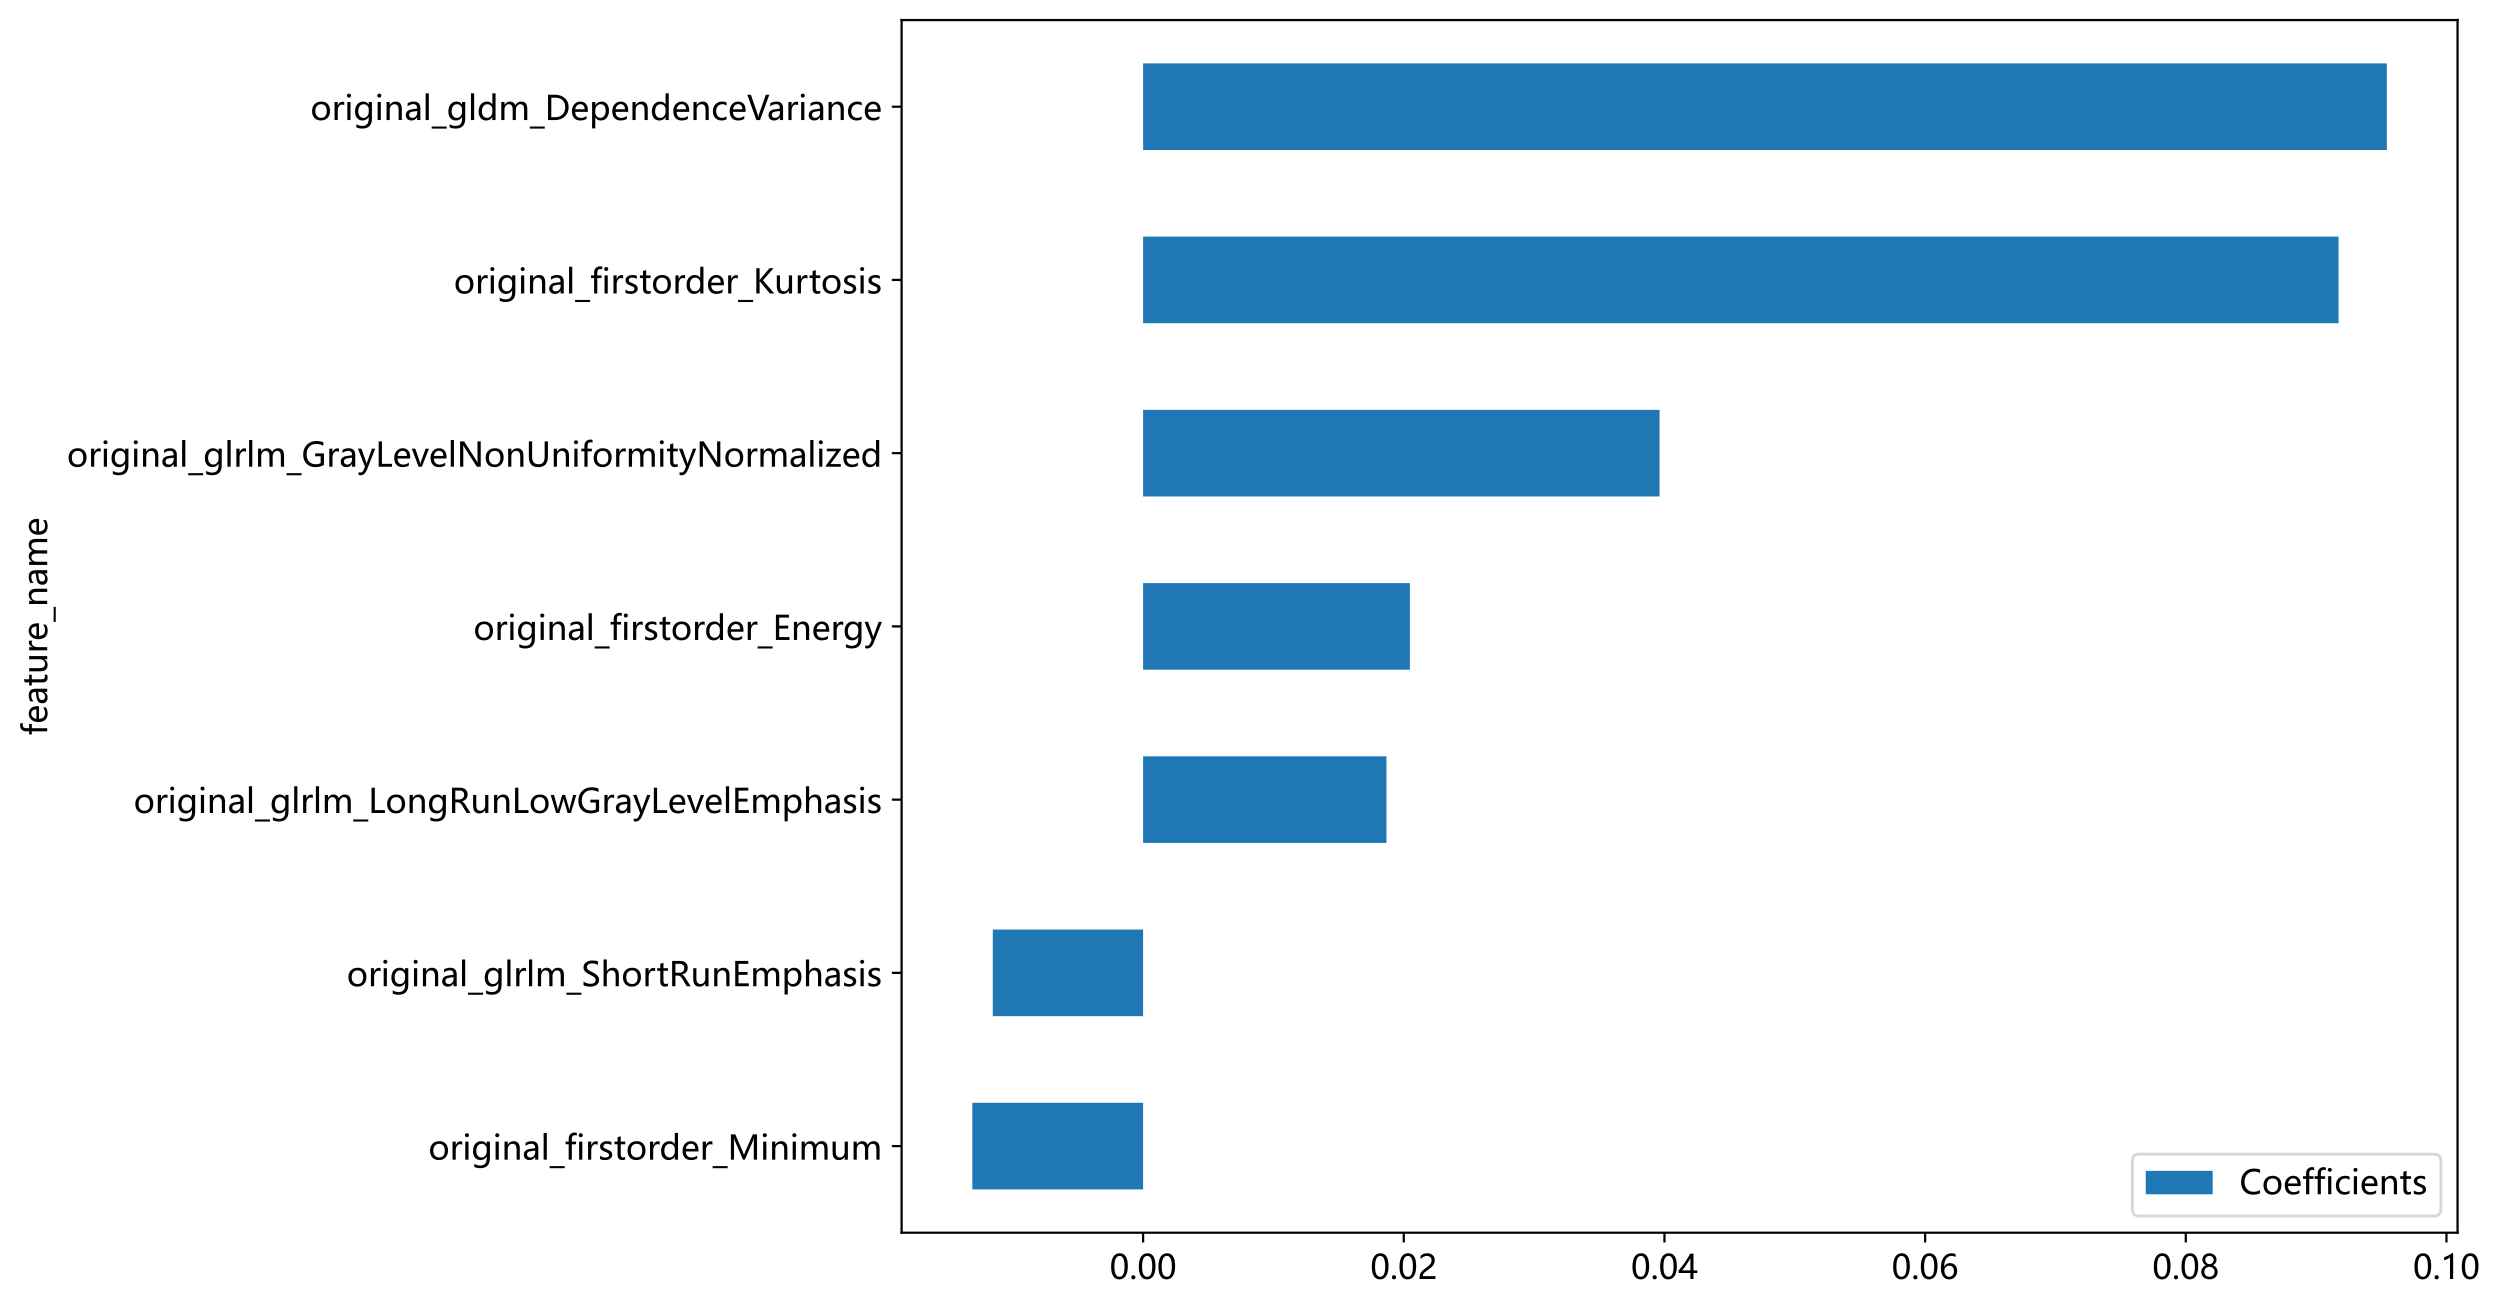 <?xml version="1.0" encoding="utf-8" standalone="no"?>
<!DOCTYPE svg PUBLIC "-//W3C//DTD SVG 1.1//EN"
  "http://www.w3.org/Graphics/SVG/1.1/DTD/svg11.dtd">
<!-- Created with matplotlib (https://matplotlib.org/) -->
<svg height="468.856pt" version="1.1" viewBox="0 0 896.561 468.856" width="896.561pt" xmlns="http://www.w3.org/2000/svg" xmlns:xlink="http://www.w3.org/1999/xlink">
 <defs>
  <style type="text/css">
*{stroke-linecap:butt;stroke-linejoin:round;}
  </style>
 </defs>
 <g id="figure_1">
  <g id="patch_1">
   <path d="M 0 468.856 
L 896.561 468.856 
L 896.561 0 
L 0 0 
z
" style="fill:#ffffff;"/>
  </g>
  <g id="axes_1">
   <g id="patch_2">
    <path d="M 323.339 442.08 
L 881.339 442.08 
L 881.339 7.2 
L 323.339 7.2 
z
" style="fill:#ffffff;"/>
   </g>
   <g id="patch_3">
    <path clip-path="url(#p58f1742c33)" d="M 409.946 426.549 
L 348.703 426.549 
L 348.703 395.486 
L 409.946 395.486 
z
" style="fill:#1f77b4;"/>
   </g>
   <g id="patch_4">
    <path clip-path="url(#p58f1742c33)" d="M 409.946 364.423 
L 356.041 364.423 
L 356.041 333.36 
L 409.946 333.36 
z
" style="fill:#1f77b4;"/>
   </g>
   <g id="patch_5">
    <path clip-path="url(#p58f1742c33)" d="M 409.946 302.297 
L 497.225 302.297 
L 497.225 271.234 
L 409.946 271.234 
z
" style="fill:#1f77b4;"/>
   </g>
   <g id="patch_6">
    <path clip-path="url(#p58f1742c33)" d="M 409.946 240.171 
L 505.623 240.171 
L 505.623 209.109 
L 409.946 209.109 
z
" style="fill:#1f77b4;"/>
   </g>
   <g id="patch_7">
    <path clip-path="url(#p58f1742c33)" d="M 409.946 178.046 
L 595.158 178.046 
L 595.158 146.983 
L 409.946 146.983 
z
" style="fill:#1f77b4;"/>
   </g>
   <g id="patch_8">
    <path clip-path="url(#p58f1742c33)" d="M 409.946 115.92 
L 838.667 115.92 
L 838.667 84.857 
L 409.946 84.857 
z
" style="fill:#1f77b4;"/>
   </g>
   <g id="patch_9">
    <path clip-path="url(#p58f1742c33)" d="M 409.946 53.794 
L 855.976 53.794 
L 855.976 22.731 
L 409.946 22.731 
z
" style="fill:#1f77b4;"/>
   </g>
   <g id="matplotlib.axis_1">
    <g id="xtick_1">
     <g id="line2d_1">
      <defs>
       <path d="M 0 0 
L 0 3.5 
" id="mbf01ccd95e" style="stroke:#000000;stroke-width:0.8;"/>
      </defs>
      <g>
       <use style="stroke:#000000;stroke-width:0.8;" x="409.946" xlink:href="#mbf01ccd95e" y="442.08"/>
      </g>
     </g>
     <g id="text_1">
      <!-- 0.00 -->
      <defs>
       <path d="M 4.438 36.328 
Q 4.438 56.344 11.078 66.625 
Q 17.719 76.906 30.328 76.906 
Q 54.344 76.906 54.344 38.141 
Q 54.344 19 47.578 8.859 
Q 40.828 -1.266 28.609 -1.266 
Q 17.094 -1.266 10.766 8.344 
Q 4.438 17.969 4.438 36.328 
z
M 14.203 36.766 
Q 14.203 6.641 29.5 6.641 
Q 44.531 6.641 44.531 37.25 
Q 44.531 68.953 29.781 68.953 
Q 14.203 68.953 14.203 36.766 
z
" id="MicrosoftYaHei-48"/>
       <path d="M 5.812 5.031 
Q 5.812 7.672 7.609 9.469 
Q 9.422 11.281 12.109 11.281 
Q 14.844 11.281 16.641 9.453 
Q 18.453 7.625 18.453 5.031 
Q 18.453 2.484 16.641 0.656 
Q 14.844 -1.172 12.062 -1.172 
Q 9.375 -1.172 7.594 0.656 
Q 5.812 2.484 5.812 5.031 
z
" id="MicrosoftYaHei-46"/>
      </defs>
      <g transform="translate(397.946 458.673)scale(0.12 -0.12)">
       <use xlink:href="#MicrosoftYaHei-48"/>
       <use x="58.643" xlink:href="#MicrosoftYaHei-46"/>
       <use x="82.715" xlink:href="#MicrosoftYaHei-48"/>
       <use x="141.357" xlink:href="#MicrosoftYaHei-48"/>
      </g>
     </g>
    </g>
    <g id="xtick_2">
     <g id="line2d_2">
      <g>
       <use style="stroke:#000000;stroke-width:0.8;" x="503.429" xlink:href="#mbf01ccd95e" y="442.08"/>
      </g>
     </g>
     <g id="text_2">
      <!-- 0.02 -->
      <defs>
       <path d="M 41.656 55.812 
Q 41.656 61.922 37.797 65.406 
Q 33.938 68.891 27.297 68.891 
Q 22.609 68.891 17.812 66.5 
Q 13.031 64.109 8.891 59.672 
L 8.891 68.953 
Q 12.594 72.797 17.297 74.844 
Q 22.016 76.906 28.375 76.906 
Q 38.625 76.906 44.875 71.406 
Q 51.125 65.922 51.125 56.547 
Q 51.125 48.188 47.281 42.078 
Q 43.453 35.984 34.188 29.594 
Q 24.703 23.047 21.5 20.219 
Q 18.312 17.391 17.031 14.797 
Q 15.766 12.203 15.766 8.5 
L 53.375 8.5 
L 53.375 0 
L 5.812 0 
L 5.812 3.766 
Q 5.812 10.297 7.594 14.859 
Q 9.375 19.438 13.469 23.75 
Q 17.578 28.078 26.266 34.125 
Q 35.156 40.375 38.406 45.094 
Q 41.656 49.812 41.656 55.812 
z
" id="MicrosoftYaHei-50"/>
      </defs>
      <g transform="translate(491.429 458.673)scale(0.12 -0.12)">
       <use xlink:href="#MicrosoftYaHei-48"/>
       <use x="58.643" xlink:href="#MicrosoftYaHei-46"/>
       <use x="82.715" xlink:href="#MicrosoftYaHei-48"/>
       <use x="141.357" xlink:href="#MicrosoftYaHei-50"/>
      </g>
     </g>
    </g>
    <g id="xtick_3">
     <g id="line2d_3">
      <g>
       <use style="stroke:#000000;stroke-width:0.8;" x="596.912" xlink:href="#mbf01ccd95e" y="442.08"/>
      </g>
     </g>
     <g id="text_3">
      <!-- 0.04 -->
      <defs>
       <path d="M 45.406 75.641 
L 45.406 25.688 
L 56.734 25.688 
L 56.734 17.781 
L 45.406 17.781 
L 45.406 0 
L 36.141 0 
L 36.141 17.781 
L 0.828 17.781 
L 0.828 25.25 
Q 10.25 35.844 19.766 49.656 
Q 29.297 63.484 35.5 75.641 
z
M 11.578 25.688 
L 36.141 25.688 
L 36.141 61.719 
Q 31.062 52.594 25.25 44.016 
Q 19.438 35.453 11.578 25.688 
z
" id="MicrosoftYaHei-52"/>
      </defs>
      <g transform="translate(584.912 458.673)scale(0.12 -0.12)">
       <use xlink:href="#MicrosoftYaHei-48"/>
       <use x="58.643" xlink:href="#MicrosoftYaHei-46"/>
       <use x="82.715" xlink:href="#MicrosoftYaHei-48"/>
       <use x="141.357" xlink:href="#MicrosoftYaHei-52"/>
      </g>
     </g>
    </g>
    <g id="xtick_4">
     <g id="line2d_4">
      <g>
       <use style="stroke:#000000;stroke-width:0.8;" x="690.395" xlink:href="#mbf01ccd95e" y="442.08"/>
      </g>
     </g>
     <g id="text_4">
      <!-- 0.06 -->
      <defs>
       <path d="M 49.703 65.922 
Q 43.797 68.953 37.359 68.953 
Q 27.547 68.953 21.578 60.406 
Q 15.625 51.859 15.531 37.062 
L 15.766 37.062 
Q 21.141 47.469 32.906 47.469 
Q 42.719 47.469 48.578 41.062 
Q 54.438 34.672 54.438 24.078 
Q 54.438 12.984 47.672 5.859 
Q 40.922 -1.266 30.422 -1.266 
Q 18.891 -1.266 12.328 7.734 
Q 5.766 16.75 5.766 33.297 
Q 5.766 53.328 14.375 65.109 
Q 23 76.906 37.062 76.906 
Q 45.125 76.906 49.703 74.703 
z
M 16.109 24.75 
Q 16.109 17.281 20.094 11.953 
Q 24.078 6.641 30.672 6.641 
Q 36.922 6.641 40.828 11.234 
Q 44.734 15.828 44.734 23.047 
Q 44.734 30.859 41.047 35.203 
Q 37.359 39.547 30.562 39.547 
Q 24.125 39.547 20.109 35.156 
Q 16.109 30.766 16.109 24.75 
z
" id="MicrosoftYaHei-54"/>
      </defs>
      <g transform="translate(678.395 458.673)scale(0.12 -0.12)">
       <use xlink:href="#MicrosoftYaHei-48"/>
       <use x="58.643" xlink:href="#MicrosoftYaHei-46"/>
       <use x="82.715" xlink:href="#MicrosoftYaHei-48"/>
       <use x="141.357" xlink:href="#MicrosoftYaHei-54"/>
      </g>
     </g>
    </g>
    <g id="xtick_5">
     <g id="line2d_5">
      <g>
       <use style="stroke:#000000;stroke-width:0.8;" x="783.878" xlink:href="#mbf01ccd95e" y="442.08"/>
      </g>
     </g>
     <g id="text_5">
      <!-- 0.08 -->
      <defs>
       <path d="M 4.781 21.094 
Q 4.781 27.641 8.688 33.156 
Q 12.594 38.672 18.75 41.016 
Q 13.812 43.797 10.938 48.141 
Q 8.062 52.484 8.062 57.562 
Q 8.062 62.938 10.812 67.375 
Q 13.578 71.828 18.484 74.359 
Q 23.391 76.906 29.297 76.906 
Q 35.25 76.906 40.188 74.391 
Q 45.125 71.875 47.859 67.422 
Q 50.594 62.984 50.594 57.562 
Q 50.594 52.594 47.781 48.219 
Q 44.969 43.844 39.984 41.016 
Q 46.141 38.625 50 33.109 
Q 53.859 27.594 53.859 21.094 
Q 53.859 14.656 50.781 9.547 
Q 47.703 4.438 42.031 1.609 
Q 36.375 -1.219 29.297 -1.219 
Q 22.266 -1.219 16.641 1.609 
Q 11.031 4.438 7.906 9.562 
Q 4.781 14.703 4.781 21.094 
z
M 14.156 21.531 
Q 14.156 14.797 18.312 10.734 
Q 22.469 6.688 29.344 6.688 
Q 36.078 6.688 40.344 10.812 
Q 44.625 14.938 44.625 21.531 
Q 44.625 27.781 40.297 32.047 
Q 35.984 36.328 29.344 36.328 
Q 22.75 36.328 18.453 32.156 
Q 14.156 27.984 14.156 21.531 
z
M 16.891 56.781 
Q 16.891 51.703 20.5 48.062 
Q 24.125 44.438 29.344 44.438 
Q 34.469 44.438 38.203 48.094 
Q 41.938 51.766 41.938 56.781 
Q 41.938 61.922 38.344 65.484 
Q 34.766 69.047 29.344 69.047 
Q 23.969 69.047 20.422 65.547 
Q 16.891 62.062 16.891 56.781 
z
" id="MicrosoftYaHei-56"/>
      </defs>
      <g transform="translate(771.878 458.673)scale(0.12 -0.12)">
       <use xlink:href="#MicrosoftYaHei-48"/>
       <use x="58.643" xlink:href="#MicrosoftYaHei-46"/>
       <use x="82.715" xlink:href="#MicrosoftYaHei-48"/>
       <use x="141.357" xlink:href="#MicrosoftYaHei-56"/>
      </g>
     </g>
    </g>
    <g id="xtick_6">
     <g id="line2d_6">
      <g>
       <use style="stroke:#000000;stroke-width:0.8;" x="877.361" xlink:href="#mbf01ccd95e" y="442.08"/>
      </g>
     </g>
     <g id="text_6">
      <!-- 0.10 -->
      <defs>
       <path d="M 27.828 0 
L 27.828 64.703 
Q 25.594 62.453 20.234 59.672 
Q 14.891 56.891 10.359 55.766 
L 10.359 65.141 
Q 16.359 66.797 23.188 70.438 
Q 30.031 74.078 33.688 77.297 
L 37.312 77.297 
L 37.312 0 
z
" id="MicrosoftYaHei-49"/>
      </defs>
      <g transform="translate(865.361 458.673)scale(0.12 -0.12)">
       <use xlink:href="#MicrosoftYaHei-48"/>
       <use x="58.643" xlink:href="#MicrosoftYaHei-46"/>
       <use x="82.715" xlink:href="#MicrosoftYaHei-49"/>
       <use x="141.357" xlink:href="#MicrosoftYaHei-48"/>
      </g>
     </g>
    </g>
   </g>
   <g id="matplotlib.axis_2">
    <g id="ytick_1">
     <g id="line2d_7">
      <defs>
       <path d="M 0 0 
L -3.5 0 
" id="m3a3871fc96" style="stroke:#000000;stroke-width:0.8;"/>
      </defs>
      <g>
       <use style="stroke:#000000;stroke-width:0.8;" x="323.339" xlink:href="#m3a3871fc96" y="411.017"/>
      </g>
     </g>
     <g id="text_7">
      <!-- original_firstorder_Minimum -->
      <defs>
       <path d="M 4.938 26.422 
Q 4.938 39.797 12.406 47.531 
Q 19.875 55.281 32.672 55.281 
Q 44.828 55.281 51.734 47.828 
Q 58.641 40.375 58.641 27.25 
Q 58.641 14.453 51.266 6.594 
Q 43.891 -1.266 31.5 -1.266 
Q 19.391 -1.266 12.156 6.344 
Q 4.938 13.969 4.938 26.422 
z
M 14.703 26.703 
Q 14.703 17.391 19.406 12.016 
Q 24.125 6.641 32.078 6.641 
Q 40.281 6.641 44.578 11.891 
Q 48.875 17.141 48.875 26.953 
Q 48.875 36.812 44.578 42.078 
Q 40.281 47.359 32.078 47.359 
Q 24.031 47.359 19.359 41.844 
Q 14.703 36.328 14.703 26.703 
z
" id="MicrosoftYaHei-111"/>
       <path d="M 37.5 44.531 
Q 35.109 46.234 30.906 46.234 
Q 25.344 46.234 21.719 41.031 
Q 18.109 35.844 18.109 27.344 
L 18.109 0 
L 8.547 0 
L 8.547 54 
L 18.109 54 
L 18.109 43.016 
L 18.312 43.016 
Q 22.406 54.938 32.469 54.938 
Q 35.75 54.938 37.5 54.203 
z
" id="MicrosoftYaHei-114"/>
       <path d="M 7.375 73.047 
Q 7.375 75.594 9.109 77.312 
Q 10.844 79.047 13.375 79.047 
Q 15.969 79.047 17.75 77.344 
Q 19.531 75.641 19.531 73.047 
Q 19.531 70.516 17.75 68.828 
Q 15.969 67.141 13.375 67.141 
Q 10.797 67.141 9.078 68.828 
Q 7.375 70.516 7.375 73.047 
z
M 8.5 0 
L 8.5 54 
L 18.062 54 
L 18.062 0 
z
" id="MicrosoftYaHei-105"/>
       <path d="M 55.422 4.547 
Q 55.422 -25.438 26.312 -25.438 
Q 16.266 -25.438 8.844 -21.688 
L 8.844 -12.453 
Q 17.875 -17.484 26.172 -17.484 
Q 45.844 -17.484 45.844 3.219 
L 45.844 8.938 
L 45.656 8.938 
Q 39.5 -1.266 27.297 -1.266 
Q 17.141 -1.266 11.031 6 
Q 4.938 13.281 4.938 25.297 
Q 4.938 39.109 11.672 47.188 
Q 18.406 55.281 29.641 55.281 
Q 40.438 55.281 45.656 46.688 
L 45.844 46.688 
L 45.844 54 
L 55.422 54 
z
M 45.844 32.125 
Q 45.906 38.375 41.656 42.859 
Q 37.406 47.359 31.203 47.359 
Q 23.391 47.359 19.047 41.625 
Q 14.703 35.891 14.703 25.875 
Q 14.703 17.281 18.891 11.953 
Q 23.094 6.641 30.031 6.641 
Q 37.016 6.641 41.453 11.719 
Q 45.906 16.797 45.844 24.609 
z
" id="MicrosoftYaHei-103"/>
       <path d="M 54.203 0 
L 44.672 0 
L 44.672 30.719 
Q 44.672 47.359 32.516 47.359 
Q 26.219 47.359 22.156 42.672 
Q 18.109 37.984 18.109 30.812 
L 18.109 0 
L 8.547 0 
L 8.547 54 
L 18.109 54 
L 18.109 45.062 
L 18.312 45.062 
Q 24.422 55.281 36.031 55.281 
Q 44.922 55.281 49.562 49.578 
Q 54.203 43.891 54.203 33.016 
z
" id="MicrosoftYaHei-110"/>
       <path d="M 9.812 50.25 
Q 17.875 55.281 28.422 55.281 
Q 47.953 55.281 47.953 34.766 
L 47.953 0 
L 38.484 0 
L 38.484 8.344 
L 38.234 8.344 
Q 32.625 -1.266 21.688 -1.266 
Q 13.812 -1.266 9.172 2.984 
Q 4.547 7.234 4.547 14.453 
Q 4.547 29.594 22.469 32.078 
L 38.484 34.328 
Q 38.484 47.562 27.547 47.562 
Q 17.828 47.562 9.812 41.016 
z
M 25.828 25.391 
Q 19.188 24.516 16.672 22.062 
Q 14.156 19.625 14.156 15.234 
Q 14.156 11.375 16.891 8.938 
Q 19.625 6.5 24.125 6.5 
Q 30.375 6.5 34.422 10.891 
Q 38.484 15.281 38.484 21.922 
L 38.484 27.094 
z
" id="MicrosoftYaHei-97"/>
       <path d="M 8.5 0 
L 8.5 79.938 
L 18.062 79.938 
L 18.062 0 
z
" id="MicrosoftYaHei-108"/>
       <path d="M 44.828 -25.531 
L 0 -25.531 
L 0 -19.234 
L 44.828 -19.234 
z
" id="MicrosoftYaHei-95"/>
       <path d="M 36.234 71.781 
Q 33.547 73.188 30.422 73.188 
Q 21.438 73.188 21.438 62.062 
L 21.438 54 
L 34.078 54 
L 34.078 46.094 
L 21.438 46.094 
L 21.438 0 
L 11.969 0 
L 11.969 46.094 
L 2.734 46.094 
L 2.734 54 
L 11.969 54 
L 11.969 62.5 
Q 11.969 71.188 16.969 76.141 
Q 21.969 81.109 29.688 81.109 
Q 33.797 81.109 36.234 80.172 
z
" id="MicrosoftYaHei-102"/>
       <path d="M 5.516 11.672 
Q 12.75 6.453 21.094 6.453 
Q 32.281 6.453 32.281 13.766 
Q 32.281 16.891 29.828 18.922 
Q 27.391 20.953 19.922 23.734 
Q 10.938 27.344 8.25 30.875 
Q 5.562 34.422 5.562 39.453 
Q 5.562 46.625 11.641 50.953 
Q 17.719 55.281 26.609 55.281 
Q 33.5 55.281 39.406 52.875 
L 39.406 43.656 
Q 33.344 47.562 25.688 47.562 
Q 21.094 47.562 18.203 45.562 
Q 15.328 43.562 15.328 40.281 
Q 15.328 37.062 17.406 35.25 
Q 19.484 33.453 26.609 30.609 
Q 35.641 27.25 38.812 23.625 
Q 42 20.016 42 14.703 
Q 42 7.281 35.906 3 
Q 29.828 -1.266 20.172 -1.266 
Q 11.766 -1.266 5.516 1.906 
z
" id="MicrosoftYaHei-115"/>
       <path d="M 34.469 0.531 
Q 31.344 -1.172 26.031 -1.172 
Q 11.531 -1.172 11.531 14.891 
L 11.531 46.094 
L 2.25 46.094 
L 2.25 54 
L 11.531 54 
L 11.531 67 
L 21.047 70.016 
L 21.047 54 
L 34.469 54 
L 34.469 46.094 
L 21.047 46.094 
L 21.047 16.609 
Q 21.047 11.281 22.844 8.984 
Q 24.656 6.688 28.859 6.688 
Q 32.078 6.688 34.469 8.5 
z
" id="MicrosoftYaHei-116"/>
       <path d="M 55.422 0 
L 45.844 0 
L 45.844 8.984 
L 45.656 8.984 
Q 39.75 -1.266 27.297 -1.266 
Q 17.047 -1.266 10.984 6.031 
Q 4.938 13.328 4.938 25.734 
Q 4.938 39.109 11.766 47.188 
Q 18.609 55.281 29.641 55.281 
Q 40.672 55.281 45.656 46.688 
L 45.844 46.688 
L 45.844 79.938 
L 55.422 79.938 
z
M 45.906 32.125 
Q 45.906 38.625 41.625 42.984 
Q 37.359 47.359 31.109 47.359 
Q 23.484 47.359 19.094 41.672 
Q 14.703 35.984 14.703 26.172 
Q 14.703 17.141 18.922 11.891 
Q 23.141 6.641 30.172 6.641 
Q 37.109 6.641 41.5 11.781 
Q 45.906 16.938 45.906 24.609 
z
" id="MicrosoftYaHei-100"/>
       <path d="M 52.547 24.562 
L 14.75 24.562 
Q 14.984 15.922 19.469 11.203 
Q 23.969 6.5 32.031 6.5 
Q 41.109 6.5 48.688 12.312 
L 48.688 3.766 
Q 41.547 -1.266 29.781 -1.266 
Q 18.062 -1.266 11.5 6.156 
Q 4.938 13.578 4.938 26.766 
Q 4.938 39.156 12.141 47.219 
Q 19.344 55.281 30.031 55.281 
Q 40.625 55.281 46.578 48.469 
Q 52.547 41.656 52.547 29.391 
z
M 42.969 32.234 
Q 42.922 39.547 39.5 43.547 
Q 36.078 47.562 29.891 47.562 
Q 24.172 47.562 20 43.312 
Q 15.828 39.062 14.75 32.234 
z
" id="MicrosoftYaHei-101"/>
       <path d="M 78.172 0 
L 78.172 50.094 
Q 78.172 56.297 78.906 64.984 
L 78.656 64.984 
Q 77.391 59.516 76.422 57.375 
L 51.469 0 
L 46.047 0 
L 21.141 56.938 
Q 20.266 58.891 18.891 64.984 
L 18.609 64.984 
Q 19.094 59.719 19.094 49.656 
L 19.094 0 
L 9.766 0 
L 9.766 75.641 
L 23 75.641 
L 45.312 23.781 
Q 47.859 17.828 48.688 14.5 
L 49.031 14.5 
Q 51.562 21.484 52.594 23.969 
L 75.297 75.641 
L 87.891 75.641 
L 87.891 0 
z
" id="MicrosoftYaHei-77"/>
       <path d="M 86.281 0 
L 76.703 0 
L 76.703 31 
Q 76.703 39.797 73.969 43.578 
Q 71.234 47.359 64.984 47.359 
Q 59.719 47.359 55.953 42.422 
Q 52.203 37.5 52.203 30.766 
L 52.203 0 
L 42.625 0 
L 42.625 31.984 
Q 42.625 47.359 30.766 47.359 
Q 25.297 47.359 21.703 42.672 
Q 18.109 37.984 18.109 30.719 
L 18.109 0 
L 8.547 0 
L 8.547 54 
L 18.109 54 
L 18.109 45.453 
L 18.312 45.453 
Q 24.078 55.281 35.156 55.281 
Q 40.578 55.281 44.719 52.297 
Q 48.875 49.312 50.484 44.234 
Q 56.5 55.281 68.453 55.281 
Q 86.281 55.281 86.281 33.297 
z
" id="MicrosoftYaHei-109"/>
       <path d="M 53.125 0 
L 43.5 0 
L 43.5 8.5 
L 43.312 8.5 
Q 37.891 -1.266 26.656 -1.266 
Q 7.469 -1.266 7.469 21.688 
L 7.469 54 
L 16.938 54 
L 16.938 23.094 
Q 16.938 6.641 29.547 6.641 
Q 35.797 6.641 39.641 11.25 
Q 43.5 15.875 43.5 22.906 
L 43.5 54 
L 53.125 54 
z
" id="MicrosoftYaHei-117"/>
      </defs>
      <g transform="translate(153.634 415.884)scale(0.12 -0.12)">
       <use xlink:href="#MicrosoftYaHei-111"/>
       <use x="63.574" xlink:href="#MicrosoftYaHei-114"/>
       <use x="101.758" xlink:href="#MicrosoftYaHei-105"/>
       <use x="128.369" xlink:href="#MicrosoftYaHei-103"/>
       <use x="192.334" xlink:href="#MicrosoftYaHei-105"/>
       <use x="218.945" xlink:href="#MicrosoftYaHei-110"/>
       <use x="280.566" xlink:href="#MicrosoftYaHei-97"/>
       <use x="335.84" xlink:href="#MicrosoftYaHei-108"/>
       <use x="362.451" xlink:href="#MicrosoftYaHei-95"/>
       <use x="407.275" xlink:href="#MicrosoftYaHei-102"/>
       <use x="441.943" xlink:href="#MicrosoftYaHei-105"/>
       <use x="468.555" xlink:href="#MicrosoftYaHei-114"/>
       <use x="507.488" xlink:href="#MicrosoftYaHei-115"/>
       <use x="553.777" xlink:href="#MicrosoftYaHei-116"/>
       <use x="590.158" xlink:href="#MicrosoftYaHei-111"/>
       <use x="653.732" xlink:href="#MicrosoftYaHei-114"/>
       <use x="690.541" xlink:href="#MicrosoftYaHei-100"/>
       <use x="754.506" xlink:href="#MicrosoftYaHei-101"/>
       <use x="811.244" xlink:href="#MicrosoftYaHei-114"/>
       <use x="849.428" xlink:href="#MicrosoftYaHei-95"/>
       <use x="894.252" xlink:href="#MicrosoftYaHei-77"/>
       <use x="991.957" xlink:href="#MicrosoftYaHei-105"/>
       <use x="1018.568" xlink:href="#MicrosoftYaHei-110"/>
       <use x="1080.189" xlink:href="#MicrosoftYaHei-105"/>
       <use x="1106.801" xlink:href="#MicrosoftYaHei-109"/>
       <use x="1200.502" xlink:href="#MicrosoftYaHei-117"/>
       <use x="1262.123" xlink:href="#MicrosoftYaHei-109"/>
      </g>
     </g>
    </g>
    <g id="ytick_2">
     <g id="line2d_8">
      <g>
       <use style="stroke:#000000;stroke-width:0.8;" x="323.339" xlink:href="#m3a3871fc96" y="348.891"/>
      </g>
     </g>
     <g id="text_8">
      <!-- original_glrlm_ShortRunEmphasis -->
      <defs>
       <path d="M 6.25 14.203 
Q 9.719 11.188 15.531 9.234 
Q 21.344 7.281 26.562 7.281 
Q 42.484 7.281 42.484 18.609 
Q 42.484 21.781 40.766 24.312 
Q 39.062 26.859 36.078 28.812 
Q 33.109 30.766 24.906 34.812 
Q 13.531 40.484 9.906 45.344 
Q 6.297 50.203 6.297 56.453 
Q 6.297 65.875 13.859 71.391 
Q 21.438 76.906 32.953 76.906 
Q 44.234 76.906 49.516 74.172 
L 49.516 63.531 
Q 42.672 68.266 32.234 68.266 
Q 25.297 68.266 20.922 65.359 
Q 16.547 62.453 16.547 57.281 
Q 16.547 52.688 19.578 49.797 
Q 22.609 46.922 32.719 41.938 
Q 43.844 36.625 48.281 31.297 
Q 52.734 25.984 52.734 19.344 
Q 52.734 9.375 45.5 4.047 
Q 38.281 -1.266 25.438 -1.266 
Q 20.953 -1.266 14.969 -0.016 
Q 8.984 1.219 6.25 3.078 
z
" id="MicrosoftYaHei-83"/>
       <path d="M 54.156 0 
L 44.625 0 
L 44.625 31.062 
Q 44.625 47.359 32.516 47.359 
Q 26.312 47.359 22.203 42.594 
Q 18.109 37.844 18.109 30.609 
L 18.109 0 
L 8.547 0 
L 8.547 79.938 
L 18.109 79.938 
L 18.109 45.125 
L 18.312 45.125 
Q 24.516 55.281 35.938 55.281 
Q 54.156 55.281 54.156 33.25 
z
" id="MicrosoftYaHei-104"/>
       <path d="M 64.984 0 
L 53.469 0 
L 40.922 21 
Q 37.156 27.297 34.031 29.562 
Q 30.906 31.844 26.562 31.844 
L 19.531 31.844 
L 19.531 0 
L 9.766 0 
L 9.766 75.641 
L 32.812 75.641 
Q 43.844 75.641 50.094 70.312 
Q 56.344 64.984 56.344 55.422 
Q 56.344 39.703 39.547 35.016 
L 39.547 34.766 
Q 42.672 33.453 44.938 31 
Q 47.219 28.562 50.828 22.656 
z
M 19.531 67.094 
L 19.531 40.375 
L 31.062 40.375 
Q 37.75 40.375 41.922 44.281 
Q 46.094 48.188 46.094 54.547 
Q 46.094 60.453 42.281 63.766 
Q 38.484 67.094 31.203 67.094 
z
" id="MicrosoftYaHei-82"/>
       <path d="M 50.438 0 
L 9.766 0 
L 9.766 75.641 
L 48.734 75.641 
L 48.734 66.938 
L 19.531 66.938 
L 19.531 42.719 
L 46.578 42.719 
L 46.578 34.078 
L 19.531 34.078 
L 19.531 8.641 
L 50.438 8.641 
z
" id="MicrosoftYaHei-69"/>
       <path d="M 18.109 7.625 
L 18.109 -24.859 
L 8.547 -24.859 
L 8.547 54 
L 18.109 54 
L 18.109 44.672 
L 18.312 44.672 
Q 24.656 55.281 36.859 55.281 
Q 47.219 55.281 53.094 48.016 
Q 58.984 40.766 58.984 28.562 
Q 58.984 15.094 52.312 6.906 
Q 45.656 -1.266 34.375 -1.266 
Q 23.969 -1.266 18.312 7.625 
z
M 18.062 22.266 
Q 18.062 15.672 22.312 11.156 
Q 26.562 6.641 32.953 6.641 
Q 40.578 6.641 44.875 12.5 
Q 49.172 18.359 49.172 28.719 
Q 49.172 37.453 45.156 42.406 
Q 41.156 47.359 34.234 47.359 
Q 27.156 47.359 22.609 42.328 
Q 18.062 37.312 18.062 29.438 
z
" id="MicrosoftYaHei-112"/>
      </defs>
      <g transform="translate(124.364 353.688)scale(0.12 -0.12)">
       <use xlink:href="#MicrosoftYaHei-111"/>
       <use x="63.574" xlink:href="#MicrosoftYaHei-114"/>
       <use x="101.758" xlink:href="#MicrosoftYaHei-105"/>
       <use x="128.369" xlink:href="#MicrosoftYaHei-103"/>
       <use x="192.334" xlink:href="#MicrosoftYaHei-105"/>
       <use x="218.945" xlink:href="#MicrosoftYaHei-110"/>
       <use x="280.566" xlink:href="#MicrosoftYaHei-97"/>
       <use x="335.84" xlink:href="#MicrosoftYaHei-108"/>
       <use x="362.451" xlink:href="#MicrosoftYaHei-95"/>
       <use x="407.275" xlink:href="#MicrosoftYaHei-103"/>
       <use x="471.24" xlink:href="#MicrosoftYaHei-108"/>
       <use x="497.852" xlink:href="#MicrosoftYaHei-114"/>
       <use x="536.035" xlink:href="#MicrosoftYaHei-108"/>
       <use x="562.646" xlink:href="#MicrosoftYaHei-109"/>
       <use x="656.348" xlink:href="#MicrosoftYaHei-95"/>
       <use x="701.172" xlink:href="#MicrosoftYaHei-83"/>
       <use x="758.887" xlink:href="#MicrosoftYaHei-104"/>
       <use x="820.459" xlink:href="#MicrosoftYaHei-111"/>
       <use x="884.033" xlink:href="#MicrosoftYaHei-114"/>
       <use x="925.342" xlink:href="#MicrosoftYaHei-116"/>
       <use x="962.598" xlink:href="#MicrosoftYaHei-82"/>
       <use x="1027.881" xlink:href="#MicrosoftYaHei-117"/>
       <use x="1089.502" xlink:href="#MicrosoftYaHei-110"/>
       <use x="1151.123" xlink:href="#MicrosoftYaHei-69"/>
       <use x="1206.104" xlink:href="#MicrosoftYaHei-109"/>
       <use x="1299.805" xlink:href="#MicrosoftYaHei-112"/>
       <use x="1363.672" xlink:href="#MicrosoftYaHei-104"/>
       <use x="1425.244" xlink:href="#MicrosoftYaHei-97"/>
       <use x="1480.518" xlink:href="#MicrosoftYaHei-115"/>
       <use x="1526.807" xlink:href="#MicrosoftYaHei-105"/>
       <use x="1553.418" xlink:href="#MicrosoftYaHei-115"/>
      </g>
     </g>
    </g>
    <g id="ytick_3">
     <g id="line2d_9">
      <g>
       <use style="stroke:#000000;stroke-width:0.8;" x="323.339" xlink:href="#m3a3871fc96" y="286.766"/>
      </g>
     </g>
     <g id="text_9">
      <!-- original_glrlm_LongRunLowGrayLevelEmphasis -->
      <defs>
       <path d="M 49.656 0 
L 9.766 0 
L 9.766 75.641 
L 19.531 75.641 
L 19.531 8.641 
L 49.656 8.641 
z
" id="MicrosoftYaHei-76"/>
       <path d="M 77.734 54 
L 61.625 0 
L 51.656 0 
L 40.922 37.891 
Q 40.234 40.328 40.047 43.062 
L 39.844 43.062 
Q 39.703 41.016 38.719 37.984 
L 27.094 0 
L 17.438 0 
L 1.219 54 
L 11.188 54 
L 21.969 13.969 
Q 22.469 12.156 22.703 9.031 
L 23.094 9.031 
Q 23.297 11.719 24.031 14.109 
L 35.641 54 
L 44.484 54 
L 55.812 13.922 
Q 56.297 12.156 56.594 8.938 
L 57.031 8.938 
Q 57.125 11.078 57.906 13.922 
L 68.453 54 
z
" id="MicrosoftYaHei-119"/>
       <path d="M 66.938 5.172 
Q 55.609 -1.266 41.359 -1.266 
Q 24.953 -1.266 14.922 9.109 
Q 4.891 19.484 4.891 36.812 
Q 4.891 54.344 15.969 65.625 
Q 27.047 76.906 44.391 76.906 
Q 56.641 76.906 65.141 73 
L 65.141 62.453 
Q 56.062 68.172 43.5 68.172 
Q 31.156 68.172 23.141 59.719 
Q 15.141 51.266 15.141 37.453 
Q 15.141 23.25 22.516 15.328 
Q 29.891 7.422 42.438 7.422 
Q 51.078 7.422 57.125 10.75 
L 57.125 31.203 
L 40.719 31.203 
L 40.719 39.844 
L 66.938 39.844 
z
" id="MicrosoftYaHei-71"/>
       <path d="M 52.484 54 
L 27.984 -8.156 
Q 21.141 -25.438 8.688 -25.438 
Q 5.125 -25.438 2.594 -24.656 
L 2.594 -16.266 
Q 5.375 -17.328 7.953 -17.328 
Q 14.453 -17.328 17.672 -9.719 
L 21.828 0.094 
L 0.641 54 
L 11.234 54 
L 25.344 13.422 
L 26.516 8.984 
L 26.766 8.984 
Q 27.047 10.5 27.938 13.328 
L 42.672 54 
z
" id="MicrosoftYaHei-121"/>
       <path d="M 52.047 54 
L 30.672 0 
L 21 0 
L 0.688 54 
L 11.141 54 
L 24.312 15.438 
Q 25.922 10.797 26.219 7.672 
L 26.469 7.672 
Q 26.953 11.766 28.172 15.234 
L 42 54 
z
" id="MicrosoftYaHei-118"/>
      </defs>
      <g transform="translate(47.935 291.562)scale(0.12 -0.12)">
       <use xlink:href="#MicrosoftYaHei-111"/>
       <use x="63.574" xlink:href="#MicrosoftYaHei-114"/>
       <use x="101.758" xlink:href="#MicrosoftYaHei-105"/>
       <use x="128.369" xlink:href="#MicrosoftYaHei-103"/>
       <use x="192.334" xlink:href="#MicrosoftYaHei-105"/>
       <use x="218.945" xlink:href="#MicrosoftYaHei-110"/>
       <use x="280.566" xlink:href="#MicrosoftYaHei-97"/>
       <use x="335.84" xlink:href="#MicrosoftYaHei-108"/>
       <use x="362.451" xlink:href="#MicrosoftYaHei-95"/>
       <use x="407.275" xlink:href="#MicrosoftYaHei-103"/>
       <use x="471.24" xlink:href="#MicrosoftYaHei-108"/>
       <use x="497.852" xlink:href="#MicrosoftYaHei-114"/>
       <use x="536.035" xlink:href="#MicrosoftYaHei-108"/>
       <use x="562.646" xlink:href="#MicrosoftYaHei-109"/>
       <use x="656.348" xlink:href="#MicrosoftYaHei-95"/>
       <use x="701.172" xlink:href="#MicrosoftYaHei-76"/>
       <use x="752.49" xlink:href="#MicrosoftYaHei-111"/>
       <use x="816.064" xlink:href="#MicrosoftYaHei-110"/>
       <use x="877.686" xlink:href="#MicrosoftYaHei-103"/>
       <use x="941.65" xlink:href="#MicrosoftYaHei-82"/>
       <use x="1006.934" xlink:href="#MicrosoftYaHei-117"/>
       <use x="1068.555" xlink:href="#MicrosoftYaHei-110"/>
       <use x="1130.176" xlink:href="#MicrosoftYaHei-76"/>
       <use x="1181.494" xlink:href="#MicrosoftYaHei-111"/>
       <use x="1245.068" xlink:href="#MicrosoftYaHei-119"/>
       <use x="1324.023" xlink:href="#MicrosoftYaHei-71"/>
       <use x="1398.389" xlink:href="#MicrosoftYaHei-114"/>
       <use x="1436.572" xlink:href="#MicrosoftYaHei-97"/>
       <use x="1491.846" xlink:href="#MicrosoftYaHei-121"/>
       <use x="1544.775" xlink:href="#MicrosoftYaHei-76"/>
       <use x="1596.094" xlink:href="#MicrosoftYaHei-101"/>
       <use x="1652.832" xlink:href="#MicrosoftYaHei-118"/>
       <use x="1704.697" xlink:href="#MicrosoftYaHei-101"/>
       <use x="1761.436" xlink:href="#MicrosoftYaHei-108"/>
       <use x="1788.047" xlink:href="#MicrosoftYaHei-69"/>
       <use x="1843.027" xlink:href="#MicrosoftYaHei-109"/>
       <use x="1936.729" xlink:href="#MicrosoftYaHei-112"/>
       <use x="2000.596" xlink:href="#MicrosoftYaHei-104"/>
       <use x="2062.168" xlink:href="#MicrosoftYaHei-97"/>
       <use x="2117.441" xlink:href="#MicrosoftYaHei-115"/>
       <use x="2163.73" xlink:href="#MicrosoftYaHei-105"/>
       <use x="2190.342" xlink:href="#MicrosoftYaHei-115"/>
      </g>
     </g>
    </g>
    <g id="ytick_4">
     <g id="line2d_10">
      <g>
       <use style="stroke:#000000;stroke-width:0.8;" x="323.339" xlink:href="#m3a3871fc96" y="224.64"/>
      </g>
     </g>
     <g id="text_10">
      <!-- original_firstorder_Energy -->
      <g transform="translate(169.776 229.507)scale(0.12 -0.12)">
       <use xlink:href="#MicrosoftYaHei-111"/>
       <use x="63.574" xlink:href="#MicrosoftYaHei-114"/>
       <use x="101.758" xlink:href="#MicrosoftYaHei-105"/>
       <use x="128.369" xlink:href="#MicrosoftYaHei-103"/>
       <use x="192.334" xlink:href="#MicrosoftYaHei-105"/>
       <use x="218.945" xlink:href="#MicrosoftYaHei-110"/>
       <use x="280.566" xlink:href="#MicrosoftYaHei-97"/>
       <use x="335.84" xlink:href="#MicrosoftYaHei-108"/>
       <use x="362.451" xlink:href="#MicrosoftYaHei-95"/>
       <use x="407.275" xlink:href="#MicrosoftYaHei-102"/>
       <use x="441.943" xlink:href="#MicrosoftYaHei-105"/>
       <use x="468.555" xlink:href="#MicrosoftYaHei-114"/>
       <use x="507.488" xlink:href="#MicrosoftYaHei-115"/>
       <use x="553.777" xlink:href="#MicrosoftYaHei-116"/>
       <use x="590.158" xlink:href="#MicrosoftYaHei-111"/>
       <use x="653.732" xlink:href="#MicrosoftYaHei-114"/>
       <use x="690.541" xlink:href="#MicrosoftYaHei-100"/>
       <use x="754.506" xlink:href="#MicrosoftYaHei-101"/>
       <use x="811.244" xlink:href="#MicrosoftYaHei-114"/>
       <use x="849.428" xlink:href="#MicrosoftYaHei-95"/>
       <use x="894.252" xlink:href="#MicrosoftYaHei-69"/>
       <use x="949.232" xlink:href="#MicrosoftYaHei-110"/>
       <use x="1010.854" xlink:href="#MicrosoftYaHei-101"/>
       <use x="1067.592" xlink:href="#MicrosoftYaHei-114"/>
       <use x="1104.4" xlink:href="#MicrosoftYaHei-103"/>
       <use x="1168.365" xlink:href="#MicrosoftYaHei-121"/>
      </g>
     </g>
    </g>
    <g id="ytick_5">
     <g id="line2d_11">
      <g>
       <use style="stroke:#000000;stroke-width:0.8;" x="323.339" xlink:href="#m3a3871fc96" y="162.514"/>
      </g>
     </g>
     <g id="text_11">
      <!-- original_glrlm_GrayLevelNonUniformityNormalized -->
      <defs>
       <path d="M 71.531 0 
L 59.969 0 
L 21.922 58.844 
Q 20.312 61.328 19.344 63.766 
L 19.047 63.766 
Q 19.438 61.234 19.438 53.172 
L 19.438 0 
L 9.766 0 
L 9.766 75.641 
L 22.016 75.641 
L 59.031 17.828 
Q 61.672 13.719 62.156 12.594 
L 62.359 12.594 
Q 61.859 15.828 61.859 23.641 
L 61.859 75.641 
L 71.531 75.641 
z
" id="MicrosoftYaHei-78"/>
       <path d="M 65.828 30.812 
Q 65.828 -1.266 36.719 -1.266 
Q 8.844 -1.266 8.844 29.688 
L 8.844 75.641 
L 18.609 75.641 
L 18.609 30.125 
Q 18.609 7.422 37.641 7.422 
Q 56.062 7.422 56.062 29.391 
L 56.062 75.641 
L 65.828 75.641 
z
" id="MicrosoftYaHei-85"/>
       <path d="M 46.531 0 
L 1.703 0 
L 1.703 3.172 
L 33.109 46.094 
L 4.641 46.094 
L 4.641 54 
L 46.734 54 
L 46.734 50.875 
L 15.531 7.906 
L 46.531 7.906 
z
" id="MicrosoftYaHei-122"/>
      </defs>
      <g transform="translate(23.997 167.381)scale(0.12 -0.12)">
       <use xlink:href="#MicrosoftYaHei-111"/>
       <use x="63.574" xlink:href="#MicrosoftYaHei-114"/>
       <use x="101.758" xlink:href="#MicrosoftYaHei-105"/>
       <use x="128.369" xlink:href="#MicrosoftYaHei-103"/>
       <use x="192.334" xlink:href="#MicrosoftYaHei-105"/>
       <use x="218.945" xlink:href="#MicrosoftYaHei-110"/>
       <use x="280.566" xlink:href="#MicrosoftYaHei-97"/>
       <use x="335.84" xlink:href="#MicrosoftYaHei-108"/>
       <use x="362.451" xlink:href="#MicrosoftYaHei-95"/>
       <use x="407.275" xlink:href="#MicrosoftYaHei-103"/>
       <use x="471.24" xlink:href="#MicrosoftYaHei-108"/>
       <use x="497.852" xlink:href="#MicrosoftYaHei-114"/>
       <use x="536.035" xlink:href="#MicrosoftYaHei-108"/>
       <use x="562.646" xlink:href="#MicrosoftYaHei-109"/>
       <use x="656.348" xlink:href="#MicrosoftYaHei-95"/>
       <use x="701.172" xlink:href="#MicrosoftYaHei-71"/>
       <use x="775.537" xlink:href="#MicrosoftYaHei-114"/>
       <use x="813.721" xlink:href="#MicrosoftYaHei-97"/>
       <use x="868.994" xlink:href="#MicrosoftYaHei-121"/>
       <use x="921.924" xlink:href="#MicrosoftYaHei-76"/>
       <use x="973.242" xlink:href="#MicrosoftYaHei-101"/>
       <use x="1029.98" xlink:href="#MicrosoftYaHei-118"/>
       <use x="1081.846" xlink:href="#MicrosoftYaHei-101"/>
       <use x="1138.584" xlink:href="#MicrosoftYaHei-108"/>
       <use x="1165.195" xlink:href="#MicrosoftYaHei-78"/>
       <use x="1246.494" xlink:href="#MicrosoftYaHei-111"/>
       <use x="1310.068" xlink:href="#MicrosoftYaHei-110"/>
       <use x="1371.689" xlink:href="#MicrosoftYaHei-85"/>
       <use x="1446.348" xlink:href="#MicrosoftYaHei-110"/>
       <use x="1507.969" xlink:href="#MicrosoftYaHei-105"/>
       <use x="1534.58" xlink:href="#MicrosoftYaHei-102"/>
       <use x="1569.248" xlink:href="#MicrosoftYaHei-111"/>
       <use x="1632.822" xlink:href="#MicrosoftYaHei-114"/>
       <use x="1670.756" xlink:href="#MicrosoftYaHei-109"/>
       <use x="1764.457" xlink:href="#MicrosoftYaHei-105"/>
       <use x="1791.068" xlink:href="#MicrosoftYaHei-116"/>
       <use x="1828.324" xlink:href="#MicrosoftYaHei-121"/>
       <use x="1881.254" xlink:href="#MicrosoftYaHei-78"/>
       <use x="1962.553" xlink:href="#MicrosoftYaHei-111"/>
       <use x="2026.127" xlink:href="#MicrosoftYaHei-114"/>
       <use x="2064.061" xlink:href="#MicrosoftYaHei-109"/>
       <use x="2157.762" xlink:href="#MicrosoftYaHei-97"/>
       <use x="2213.035" xlink:href="#MicrosoftYaHei-108"/>
       <use x="2239.646" xlink:href="#MicrosoftYaHei-105"/>
       <use x="2266.258" xlink:href="#MicrosoftYaHei-122"/>
       <use x="2315.428" xlink:href="#MicrosoftYaHei-101"/>
       <use x="2372.166" xlink:href="#MicrosoftYaHei-100"/>
      </g>
     </g>
    </g>
    <g id="ytick_6">
     <g id="line2d_12">
      <g>
       <use style="stroke:#000000;stroke-width:0.8;" x="323.339" xlink:href="#m3a3871fc96" y="100.389"/>
      </g>
     </g>
     <g id="text_12">
      <!-- original_firstorder_Kurtosis -->
      <defs>
       <path d="M 63.578 0 
L 50.203 0 
L 21.781 34.375 
Q 20.312 36.188 19.781 37.203 
L 19.531 37.203 
L 19.531 0 
L 9.766 0 
L 9.766 75.641 
L 19.531 75.641 
L 19.531 40.047 
L 19.781 40.047 
Q 20.609 41.359 21.781 42.828 
L 49.219 75.641 
L 61.281 75.641 
L 29.547 39.359 
z
" id="MicrosoftYaHei-75"/>
      </defs>
      <g transform="translate(162.754 105.255)scale(0.12 -0.12)">
       <use xlink:href="#MicrosoftYaHei-111"/>
       <use x="63.574" xlink:href="#MicrosoftYaHei-114"/>
       <use x="101.758" xlink:href="#MicrosoftYaHei-105"/>
       <use x="128.369" xlink:href="#MicrosoftYaHei-103"/>
       <use x="192.334" xlink:href="#MicrosoftYaHei-105"/>
       <use x="218.945" xlink:href="#MicrosoftYaHei-110"/>
       <use x="280.566" xlink:href="#MicrosoftYaHei-97"/>
       <use x="335.84" xlink:href="#MicrosoftYaHei-108"/>
       <use x="362.451" xlink:href="#MicrosoftYaHei-95"/>
       <use x="407.275" xlink:href="#MicrosoftYaHei-102"/>
       <use x="441.943" xlink:href="#MicrosoftYaHei-105"/>
       <use x="468.555" xlink:href="#MicrosoftYaHei-114"/>
       <use x="507.488" xlink:href="#MicrosoftYaHei-115"/>
       <use x="553.777" xlink:href="#MicrosoftYaHei-116"/>
       <use x="590.158" xlink:href="#MicrosoftYaHei-111"/>
       <use x="653.732" xlink:href="#MicrosoftYaHei-114"/>
       <use x="690.541" xlink:href="#MicrosoftYaHei-100"/>
       <use x="754.506" xlink:href="#MicrosoftYaHei-101"/>
       <use x="811.244" xlink:href="#MicrosoftYaHei-114"/>
       <use x="849.428" xlink:href="#MicrosoftYaHei-95"/>
       <use x="894.252" xlink:href="#MicrosoftYaHei-75"/>
       <use x="957.729" xlink:href="#MicrosoftYaHei-117"/>
       <use x="1019.35" xlink:href="#MicrosoftYaHei-114"/>
       <use x="1060.658" xlink:href="#MicrosoftYaHei-116"/>
       <use x="1097.039" xlink:href="#MicrosoftYaHei-111"/>
       <use x="1160.613" xlink:href="#MicrosoftYaHei-115"/>
       <use x="1206.902" xlink:href="#MicrosoftYaHei-105"/>
       <use x="1233.514" xlink:href="#MicrosoftYaHei-115"/>
      </g>
     </g>
    </g>
    <g id="ytick_7">
     <g id="line2d_13">
      <g>
       <use style="stroke:#000000;stroke-width:0.8;" x="323.339" xlink:href="#m3a3871fc96" y="38.263"/>
      </g>
     </g>
     <g id="text_13">
      <!-- original_gldm_DependenceVariance -->
      <defs>
       <path d="M 9.766 0 
L 9.766 75.641 
L 31.344 75.641 
Q 48.531 75.641 59.938 65.625 
Q 71.344 55.609 71.344 38.766 
Q 71.344 21.188 59.938 10.594 
Q 48.531 0 30.562 0 
z
M 19.531 66.938 
L 19.531 8.641 
L 30.516 8.641 
Q 44.922 8.641 53 16.5 
Q 61.078 24.359 61.078 38.531 
Q 61.078 52.688 52.781 59.812 
Q 44.484 66.938 30.953 66.938 
z
" id="MicrosoftYaHei-68"/>
       <path d="M 45.844 2.438 
Q 39.656 -1.266 30.906 -1.266 
Q 19.188 -1.266 12.062 6.25 
Q 4.938 13.766 4.938 25.734 
Q 4.938 39.016 12.625 47.141 
Q 20.312 55.281 33.203 55.281 
Q 40.625 55.281 45.906 52.641 
L 45.906 43.172 
Q 40.188 47.359 33.203 47.359 
Q 25 47.359 19.844 41.672 
Q 14.703 35.984 14.703 26.516 
Q 14.703 17.188 19.562 11.906 
Q 24.422 6.641 32.672 6.641 
Q 39.656 6.641 45.844 11.234 
z
" id="MicrosoftYaHei-99"/>
       <path d="M 66.75 75.641 
L 38.969 0 
L 28.125 0 
L 0.875 75.641 
L 11.719 75.641 
L 32.078 16.5 
Q 33.109 13.578 33.594 9.719 
L 33.844 9.719 
Q 34.234 13.094 35.547 16.609 
L 56.297 75.641 
z
" id="MicrosoftYaHei-86"/>
      </defs>
      <g transform="translate(111.325 43.059)scale(0.12 -0.12)">
       <use xlink:href="#MicrosoftYaHei-111"/>
       <use x="63.574" xlink:href="#MicrosoftYaHei-114"/>
       <use x="101.758" xlink:href="#MicrosoftYaHei-105"/>
       <use x="128.369" xlink:href="#MicrosoftYaHei-103"/>
       <use x="192.334" xlink:href="#MicrosoftYaHei-105"/>
       <use x="218.945" xlink:href="#MicrosoftYaHei-110"/>
       <use x="280.566" xlink:href="#MicrosoftYaHei-97"/>
       <use x="335.84" xlink:href="#MicrosoftYaHei-108"/>
       <use x="362.451" xlink:href="#MicrosoftYaHei-95"/>
       <use x="407.275" xlink:href="#MicrosoftYaHei-103"/>
       <use x="471.24" xlink:href="#MicrosoftYaHei-108"/>
       <use x="497.852" xlink:href="#MicrosoftYaHei-100"/>
       <use x="561.816" xlink:href="#MicrosoftYaHei-109"/>
       <use x="655.518" xlink:href="#MicrosoftYaHei-95"/>
       <use x="700.342" xlink:href="#MicrosoftYaHei-68"/>
       <use x="776.514" xlink:href="#MicrosoftYaHei-101"/>
       <use x="833.252" xlink:href="#MicrosoftYaHei-112"/>
       <use x="897.119" xlink:href="#MicrosoftYaHei-101"/>
       <use x="953.857" xlink:href="#MicrosoftYaHei-110"/>
       <use x="1015.479" xlink:href="#MicrosoftYaHei-100"/>
       <use x="1079.443" xlink:href="#MicrosoftYaHei-101"/>
       <use x="1136.182" xlink:href="#MicrosoftYaHei-110"/>
       <use x="1197.803" xlink:href="#MicrosoftYaHei-99"/>
       <use x="1247.949" xlink:href="#MicrosoftYaHei-101"/>
       <use x="1304.688" xlink:href="#MicrosoftYaHei-86"/>
       <use x="1364.564" xlink:href="#MicrosoftYaHei-97"/>
       <use x="1419.838" xlink:href="#MicrosoftYaHei-114"/>
       <use x="1458.021" xlink:href="#MicrosoftYaHei-105"/>
       <use x="1484.633" xlink:href="#MicrosoftYaHei-97"/>
       <use x="1539.906" xlink:href="#MicrosoftYaHei-110"/>
       <use x="1601.527" xlink:href="#MicrosoftYaHei-99"/>
       <use x="1651.674" xlink:href="#MicrosoftYaHei-101"/>
      </g>
     </g>
    </g>
    <g id="text_14">
     <!-- feature_name -->
     <g transform="translate(16.933 263.717)rotate(-90)scale(0.12 -0.12)">
      <use xlink:href="#MicrosoftYaHei-102"/>
      <use x="34.668" xlink:href="#MicrosoftYaHei-101"/>
      <use x="91.406" xlink:href="#MicrosoftYaHei-97"/>
      <use x="146.68" xlink:href="#MicrosoftYaHei-116"/>
      <use x="183.936" xlink:href="#MicrosoftYaHei-117"/>
      <use x="245.557" xlink:href="#MicrosoftYaHei-114"/>
      <use x="282.365" xlink:href="#MicrosoftYaHei-101"/>
      <use x="339.104" xlink:href="#MicrosoftYaHei-95"/>
      <use x="383.928" xlink:href="#MicrosoftYaHei-110"/>
      <use x="445.549" xlink:href="#MicrosoftYaHei-97"/>
      <use x="500.822" xlink:href="#MicrosoftYaHei-109"/>
      <use x="594.523" xlink:href="#MicrosoftYaHei-101"/>
     </g>
    </g>
   </g>
   <g id="patch_10">
    <path d="M 323.339 442.08 
L 323.339 7.2 
" style="fill:none;stroke:#000000;stroke-linecap:square;stroke-linejoin:miter;stroke-width:0.8;"/>
   </g>
   <g id="patch_11">
    <path d="M 881.339 442.08 
L 881.339 7.2 
" style="fill:none;stroke:#000000;stroke-linecap:square;stroke-linejoin:miter;stroke-width:0.8;"/>
   </g>
   <g id="patch_12">
    <path d="M 323.339 442.08 
L 881.339 442.08 
" style="fill:none;stroke:#000000;stroke-linecap:square;stroke-linejoin:miter;stroke-width:0.8;"/>
   </g>
   <g id="patch_13">
    <path d="M 323.339 7.2 
L 881.339 7.2 
" style="fill:none;stroke:#000000;stroke-linecap:square;stroke-linejoin:miter;stroke-width:0.8;"/>
   </g>
   <g id="legend_1">
    <g id="patch_14">
     <path d="M 767.122 436.08 
L 872.939 436.08 
Q 875.339 436.08 875.339 433.68 
L 875.339 416.304 
Q 875.339 413.904 872.939 413.904 
L 767.122 413.904 
Q 764.722 413.904 764.722 416.304 
L 764.722 433.68 
Q 764.722 436.08 767.122 436.08 
z
" style="fill:#ffffff;opacity:0.8;stroke:#cccccc;stroke-linejoin:miter;"/>
    </g>
    <g id="patch_15">
     <path d="M 769.522 428.297 
L 793.522 428.297 
L 793.522 419.897 
L 769.522 419.897 
z
" style="fill:#1f77b4;"/>
    </g>
    <g id="text_15">
     <!-- Coefficients -->
     <defs>
      <path d="M 61.531 3.125 
Q 53.172 -1.266 40.578 -1.266 
Q 24.312 -1.266 14.594 9.062 
Q 4.891 19.391 4.891 36.375 
Q 4.891 54.641 15.828 65.766 
Q 26.766 76.906 43.609 76.906 
Q 54.438 76.906 61.531 73.828 
L 61.531 63.625 
Q 53.422 68.109 43.703 68.109 
Q 31.062 68.109 23.094 59.688 
Q 15.141 51.266 15.141 36.969 
Q 15.141 23.391 22.562 15.406 
Q 29.984 7.422 42 7.422 
Q 53.219 7.422 61.531 12.5 
z
" id="MicrosoftYaHei-67"/>
     </defs>
     <g transform="translate(803.122 428.297)scale(0.12 -0.12)">
      <use xlink:href="#MicrosoftYaHei-67"/>
      <use x="66.895" xlink:href="#MicrosoftYaHei-111"/>
      <use x="130.469" xlink:href="#MicrosoftYaHei-101"/>
      <use x="187.207" xlink:href="#MicrosoftYaHei-102"/>
      <use x="221.875" xlink:href="#MicrosoftYaHei-102"/>
      <use x="256.543" xlink:href="#MicrosoftYaHei-105"/>
      <use x="283.154" xlink:href="#MicrosoftYaHei-99"/>
      <use x="333.301" xlink:href="#MicrosoftYaHei-105"/>
      <use x="359.912" xlink:href="#MicrosoftYaHei-101"/>
      <use x="416.65" xlink:href="#MicrosoftYaHei-110"/>
      <use x="478.271" xlink:href="#MicrosoftYaHei-116"/>
      <use x="515.527" xlink:href="#MicrosoftYaHei-115"/>
     </g>
    </g>
   </g>
  </g>
 </g>
 <defs>
  <clipPath id="p58f1742c33">
   <rect height="434.88" width="558" x="323.339" y="7.2"/>
  </clipPath>
 </defs>
</svg>
